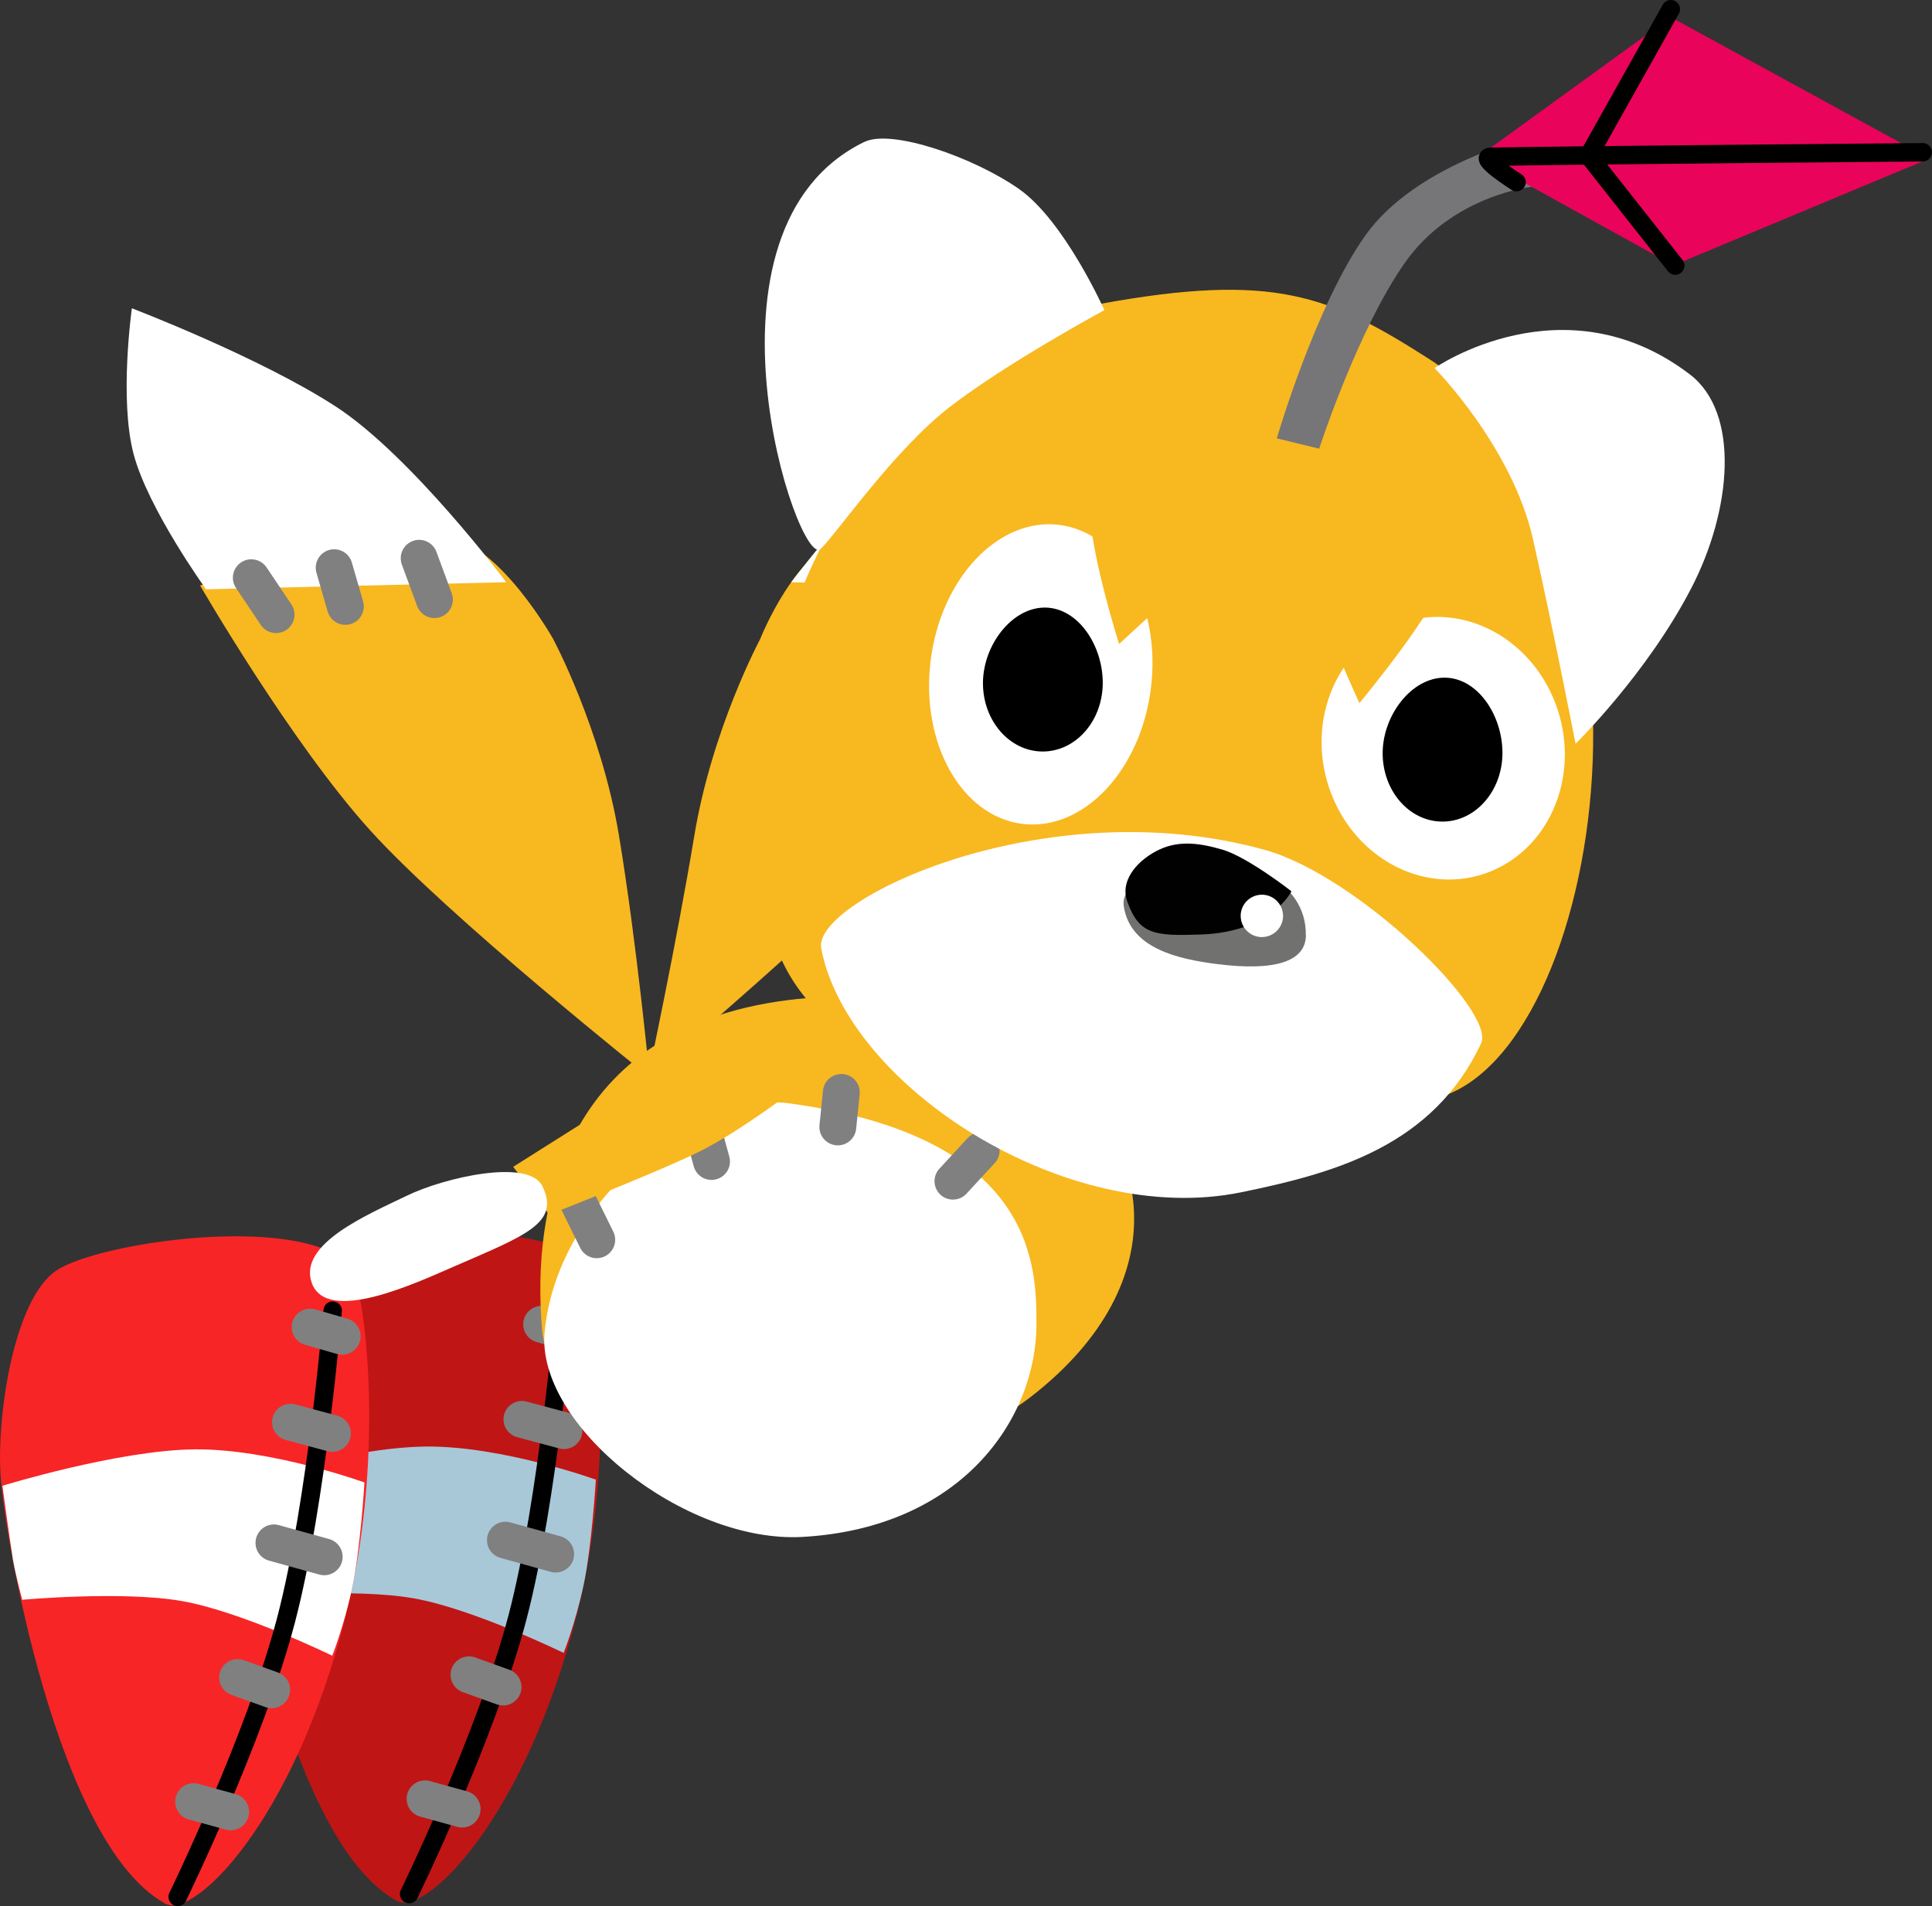 <svg version="1.1" xmlns="http://www.w3.org/2000/svg" xmlns:xlink="http://www.w3.org/1999/xlink" width="26.208" height="25.863" viewBox="0,0,26.208,25.863"><rect x="0" y="0" width="26.208" height="25.863" fill="#333333" stroke="none"/><g transform="translate(-228.268,-168.688)"><g data-paper-data="{&quot;isPaintingLayer&quot;:true}" fill-rule="nonzero" stroke-linejoin="miter" stroke-miterlimit="10" stroke-dasharray="" stroke-dashoffset="0" style="mix-blend-mode: normal"><g data-paper-data="{&quot;index&quot;:null}"><g stroke="none" stroke-width="0" stroke-linecap="butt"><path d="M240.707,179.953c-1.07,1.183 -3.65,3.352 -3.65,3.352c0,0 0.388,-1.82 0.629,-3.275c0.241,-1.455 0.896,-2.675 0.896,-2.675c0,0 0.497,-1.265 1.206,-1.378c0.709,-0.114 3.367,0.657 3.367,0.657c0,0 -1.378,2.137 -2.448,3.32z" fill="#f8b820"/><path d="M241.316,174.203c1.029,-0.668 2.764,-1.332 2.764,-1.332c0,0 0.174,1.231 -0.023,1.977c-0.197,0.746 -0.983,1.836 -0.983,1.836l-4.072,-0.096c0,0 1.285,-1.718 2.314,-2.385z" fill="#ffffff"/></g><path d="M240.183,176.264l-0.207,0.561" fill="none" stroke="#808080" stroke-width="0.5" stroke-linecap="round"/><path d="M241.336,176.391l-0.152,0.525" fill="none" stroke="#808080" stroke-width="0.5" stroke-linecap="round"/><path d="M242.46,176.527l-0.336,0.501" fill="none" stroke="#808080" stroke-width="0.5" stroke-linecap="round"/></g><g data-paper-data="{&quot;index&quot;:null}"><g stroke="none" stroke-width="0" stroke-linecap="butt"><path d="M237.08,183.304c0,0 -2.723,-2.168 -3.793,-3.352c-1.07,-1.183 -2.305,-3.32 -2.305,-3.32c0,0 2.658,-0.77 3.367,-0.657c0.709,0.114 1.42,1.378 1.42,1.378c0,0 0.655,1.221 0.896,2.675c0.241,1.455 0.415,3.275 0.415,3.275z" fill="#f8b820"/><path d="M232.821,174.203c1.029,0.668 2.314,2.385 2.314,2.385l-4.072,0.096c0,0 -0.786,-1.09 -0.983,-1.836c-0.197,-0.746 -0.023,-1.977 -0.023,-1.977c0,0 1.736,0.664 2.764,1.332z" fill="#ffffff"/></g><path d="M234.161,176.824l-0.207,-0.561" fill="none" stroke="#808080" stroke-width="0.5" stroke-linecap="round"/><path d="M232.801,176.391l0.152,0.525" fill="none" stroke="#808080" stroke-width="0.5" stroke-linecap="round"/><path d="M232.013,177.028l-0.336,-0.501" fill="none" stroke="#808080" stroke-width="0.5" stroke-linecap="round"/></g><g data-paper-data="{&quot;index&quot;:null}"><g><path d="M232.177,185.886c0.579,-0.381 3.247,-0.771 3.966,-0.085c0.196,0.187 0.523,2.505 -0.044,4.771c-0.705,2.817 -2.09,4.154 -2.462,3.9c-1.461,-0.819 -2.178,-5.028 -2.223,-5.832c-0.046,-0.804 0.185,-2.374 0.764,-2.754z" fill="#c01515" stroke="none" stroke-width="0" stroke-linecap="butt"/><path d="M231.708,190.356c0,0 -0.086,-0.321 -0.123,-0.53c-0.036,-0.209 -0.145,-1.016 -0.145,-1.016c0,0 1.571,-0.484 2.606,-0.494c1.035,-0.01 2.305,0.449 2.305,0.449c0,0 -0.055,0.915 -0.168,1.438c-0.113,0.523 -0.269,0.913 -0.269,0.913c0,0 -1.235,-0.602 -2.042,-0.742c-0.807,-0.141 -2.164,-0.017 -2.164,-0.017z" fill="#a8c8d8" stroke="none" stroke-width="0" stroke-linecap="butt"/><path d="M235.921,186.433c0,0 -0.213,2.596 -0.633,4.2c-0.42,1.604 -1.47,3.755 -1.47,3.755" fill="none" stroke="#000000" stroke-width="0.25" stroke-linecap="round"/><path d="M236.05,186.782l-0.435,-0.125" fill="none" stroke="#808080" stroke-width="0.5" stroke-linecap="round"/><path d="M235.348,187.947l0.57,0.153" fill="none" stroke="#808080" stroke-width="0.5" stroke-linecap="round"/><path d="M235.092,191.579l-0.462,-0.166" fill="none" stroke="#808080" stroke-width="0.5" stroke-linecap="round"/><path d="M234.537,193.235l-0.503,-0.139" fill="none" stroke="#808080" stroke-width="0.5" stroke-linecap="round"/><path d="M235.806,189.775l-0.682,-0.189" fill="none" stroke="#808080" stroke-width="0.5" stroke-linecap="round"/></g><path d="M238.37,184.482c0,0 0.791,-0.5 1.243,-0.785c0.452,-0.285 1.198,-0.759 1.198,-0.759l1.444,0.445c0,0 -0.797,0.616 -1.372,0.899c-0.574,0.282 -2.026,0.849 -2.026,0.849z" fill="#f8b820" stroke="none" stroke-width="0" stroke-linecap="butt"/><path d="M236.925,184.875c0.512,-0.249 1.656,-0.51 1.841,-0.13c0.243,0.501 -0.227,0.667 -1.202,1.091c-0.522,0.227 -1.724,0.789 -1.927,0.221c-0.19,-0.532 0.776,-0.933 1.288,-1.182z" fill="#ffffff" stroke="none" stroke-width="0" stroke-linecap="butt"/></g><g data-paper-data="{&quot;index&quot;:null}"><path d="M239.238,182.23c1.539,-0.124 2.03,0.057 3.097,0.774c1.59,1.069 1.945,3.06 -0.079,4.634c-2.051,1.596 -6.471,0.88 -6.633,-0.898c-0.151,-1.653 0.282,-4.243 3.616,-4.511z" fill="#f8b820" stroke="none" stroke-width="0" stroke-linecap="butt"/><path d="M238.967,183.658c3.345,0.454 3.359,2.21 3.361,2.982c0.004,1.313 -1.029,2.78 -3.172,2.902c-1.604,0.091 -3.62,-1.521 -3.5,-2.78c0.177,-1.866 2.157,-3.261 3.312,-3.104z" fill="#ffffff" stroke="none" stroke-width="0" stroke-linecap="butt"/><path d="M241.195,184.715l0.383,-0.415" fill="none" stroke="#808080" stroke-width="0.5" stroke-linecap="round"/><path d="M239.633,183.979l0.048,-0.468" fill="none" stroke="#808080" stroke-width="0.5" stroke-linecap="round"/><path d="M237.685,183.591l0.235,0.857" fill="none" stroke="#808080" stroke-width="0.5" stroke-linecap="round"/><path d="M236.363,185.51l-0.29,-0.588" fill="none" stroke="#808080" stroke-width="0.5" stroke-linecap="round"/></g><g data-paper-data="{&quot;index&quot;:null}"><g><path d="M229.037,185.924c0.579,-0.381 3.247,-0.771 3.966,-0.085c0.196,0.187 0.523,2.505 -0.044,4.771c-0.705,2.817 -2.09,4.154 -2.462,3.9c-1.461,-0.819 -2.178,-5.028 -2.223,-5.832c-0.046,-0.804 0.185,-2.374 0.764,-2.754z" fill="#f72526" stroke="none" stroke-width="0" stroke-linecap="butt"/><path d="M228.569,190.394c0,0 -0.086,-0.321 -0.123,-0.53c-0.036,-0.209 -0.145,-1.016 -0.145,-1.016c0,0 1.571,-0.484 2.606,-0.494c1.035,-0.01 2.305,0.449 2.305,0.449c0,0 -0.055,0.915 -0.168,1.438c-0.113,0.523 -0.269,0.913 -0.269,0.913c0,0 -1.235,-0.602 -2.042,-0.742c-0.807,-0.141 -2.164,-0.017 -2.164,-0.017z" fill="#ffffff" stroke="none" stroke-width="0" stroke-linecap="butt"/><path d="M232.781,186.471c0,0 -0.213,2.596 -0.633,4.2c-0.42,1.604 -1.47,3.755 -1.47,3.755" fill="none" stroke="#000000" stroke-width="0.25" stroke-linecap="round"/><path d="M232.475,186.695l0.435,0.125" fill="none" stroke="#808080" stroke-width="0.5" stroke-linecap="round"/><path d="M232.208,187.985l0.57,0.153" fill="none" stroke="#808080" stroke-width="0.5" stroke-linecap="round"/><path d="M231.491,191.45l0.462,0.166" fill="none" stroke="#808080" stroke-width="0.5" stroke-linecap="round"/><path d="M231.397,193.273l-0.503,-0.139" fill="none" stroke="#808080" stroke-width="0.5" stroke-linecap="round"/><path d="M231.984,189.623l0.682,0.189" fill="none" stroke="#808080" stroke-width="0.5" stroke-linecap="round"/></g><path d="M235.23,184.52c0,0 0.791,-0.5 1.243,-0.785c0.452,-0.285 1.198,-0.759 1.198,-0.759l1.444,0.445c0,0 -0.797,0.616 -1.372,0.899c-0.574,0.282 -2.026,0.849 -2.026,0.849z" fill="#f8b820" stroke="none" stroke-width="0" stroke-linecap="butt"/><path d="M233.785,184.913c0.512,-0.249 1.656,-0.51 1.841,-0.13c0.243,0.501 -0.227,0.667 -1.202,1.091c-0.522,0.227 -1.724,0.789 -1.927,0.221c-0.19,-0.532 0.776,-0.933 1.288,-1.182z" fill="#ffffff" stroke="none" stroke-width="0" stroke-linecap="butt"/></g><path d="M238.719,181.243c-0.892,-4.307 2.026,-7.982 4.459,-8.429c2.37,-0.435 3.127,-0.118 4.476,0.745c3.473,2.223 2.402,9.514 0.054,10.04c-2.764,0.619 -8.399,0.489 -8.989,-2.356z" data-paper-data="{&quot;index&quot;:null}" fill="#f8b820" stroke="none" stroke-width="0" stroke-linecap="butt"/><path d="M239.408,181.552c-0.121,-0.643 3.032,-2.16 6.014,-1.333c1.267,0.351 3.138,2.188 2.938,2.626c-0.654,1.389 -1.967,1.757 -3.256,2.021c-2.371,0.486 -5.345,-1.444 -5.697,-3.314z" data-paper-data="{&quot;index&quot;:null}" fill="#ffffff" stroke="none" stroke-width="0" stroke-linecap="butt"/><path d="M239.996,170.613c0.367,-0.178 1.477,0.206 2.096,0.64c0.618,0.434 1.157,1.643 1.157,1.643c0,0 -1.314,0.711 -2.086,1.305c-0.772,0.594 -1.547,1.732 -1.763,1.935c-0.307,0.288 -1.839,-4.344 0.596,-5.524z" data-paper-data="{&quot;index&quot;:null}" fill="#ffffff" stroke="none" stroke-width="0" stroke-linecap="butt"/><path d="M247.728,173.682c0,0 1.753,-1.217 3.462,0.085c0.687,0.523 0.568,1.844 0.022,2.899c-0.602,1.165 -1.571,2.114 -1.571,2.114c0,0 -0.293,-1.508 -0.576,-2.77c-0.283,-1.262 -1.337,-2.328 -1.337,-2.328z" data-paper-data="{&quot;index&quot;:null}" fill="#ffffff" stroke="none" stroke-width="0" stroke-linecap="butt"/><g data-paper-data="{&quot;index&quot;:null}" stroke="none" stroke-width="0" stroke-linecap="butt"><path d="M246.326,179.456c-0.355,-0.923 0.038,-1.947 0.877,-2.287c0.839,-0.34 1.807,0.133 2.162,1.056c0.355,0.923 -0.038,1.947 -0.877,2.287c-0.839,0.34 -1.807,-0.133 -2.162,-1.056z" fill="#ffffff"/><path d="M248.649,178.913c-0.004,0.513 -0.37,0.926 -0.819,0.923c-0.449,-0.003 -0.809,-0.422 -0.806,-0.934c0.004,-0.513 0.394,-1.022 0.843,-1.019c0.449,0.003 0.786,0.517 0.782,1.03z" fill="#000000"/></g><g data-paper-data="{&quot;index&quot;:null}" stroke="none" stroke-width="0" stroke-linecap="butt"><path d="M240.892,177.654c0.138,-1.12 0.919,-1.946 1.744,-1.844c0.826,0.102 1.383,1.092 1.245,2.213c-0.138,1.12 -0.919,1.946 -1.744,1.844c-0.825,-0.102 -1.383,-1.092 -1.245,-2.213z" fill="#ffffff"/><path d="M242.408,178.885c-0.449,-0.003 -0.809,-0.422 -0.806,-0.934c0.004,-0.513 0.394,-1.022 0.843,-1.019c0.449,0.003 0.786,0.517 0.782,1.03c-0.004,0.513 -0.37,0.926 -0.819,0.923z" fill="#000000"/></g><path d="M243.449,177.427c0,0 -0.444,-1.395 -0.397,-1.972c0.066,-0.8 0.798,-1.289 0.798,-1.289l3.88,0.738c0,0 0.242,1.025 0.14,1.58c-0.083,0.448 -1.161,1.744 -1.161,1.744c0,0 -0.357,-0.769 -0.546,-1.34c-0.189,-0.571 -0.421,-1.577 -0.421,-1.577l-2.293,2.115z" data-paper-data="{&quot;index&quot;:null}" fill="#f8b820" stroke="none" stroke-width="0" stroke-linecap="butt"/><g data-paper-data="{&quot;index&quot;:null}" stroke="none" stroke-width="0" stroke-linecap="butt"><path d="M245.983,181.382c-0.006,0.354 -0.42,0.486 -1.199,0.388c-0.557,-0.07 -1.182,-0.22 -1.271,-0.78c-0.056,-0.35 0.514,-0.437 1.061,-0.56c0.548,-0.123 1.42,0.196 1.408,0.951z" fill="#71716f"/><path d="M243.558,180.916c-0.093,-0.261 0.107,-0.524 0.386,-0.675c0.279,-0.151 0.562,-0.125 0.905,-0.025c0.343,0.1 0.938,0.566 0.938,0.566c0,0 -0.268,0.552 -1.228,0.586c-0.634,0.022 -0.839,0.002 -1.001,-0.452z" fill="#010101"/><path d="M245.105,181.178c-0.035,-0.155 0.063,-0.308 0.218,-0.343c0.155,-0.035 0.308,0.063 0.343,0.218c0.035,0.155 -0.063,0.308 -0.218,0.343c-0.155,0.035 -0.308,-0.063 -0.343,-0.218z" fill="#ffffff"/></g><g data-paper-data="{&quot;index&quot;:null}"><path d="M245.588,174.636c0,0 0.523,-1.796 1.2,-2.752c0.678,-0.956 2.184,-1.319 2.184,-1.319l0.07,0.658c0,0 -1.073,0.116 -1.714,1.027c-0.642,0.911 -1.165,2.526 -1.165,2.526z" fill="#767578" stroke="none" stroke-width="0" stroke-linecap="butt"/><path d="M248.316,170.819l2.616,-1.898l3.508,1.918l-3.471,1.449z" fill="#ea035a" stroke="none" stroke-width="0" stroke-linecap="butt"/><path d="M248.84,171.159c0,0 -0.538,-0.34 -0.347,-0.344c0.75,-0.017 5.857,-0.061 5.857,-0.061" fill="none" stroke="#000000" stroke-width="0.25" stroke-linecap="round"/><path d="M250.993,172.292l-1.175,-1.491l1.115,-1.988" fill="none" stroke="#000000" stroke-width="0.25" stroke-linecap="round"/></g></g></g></svg>